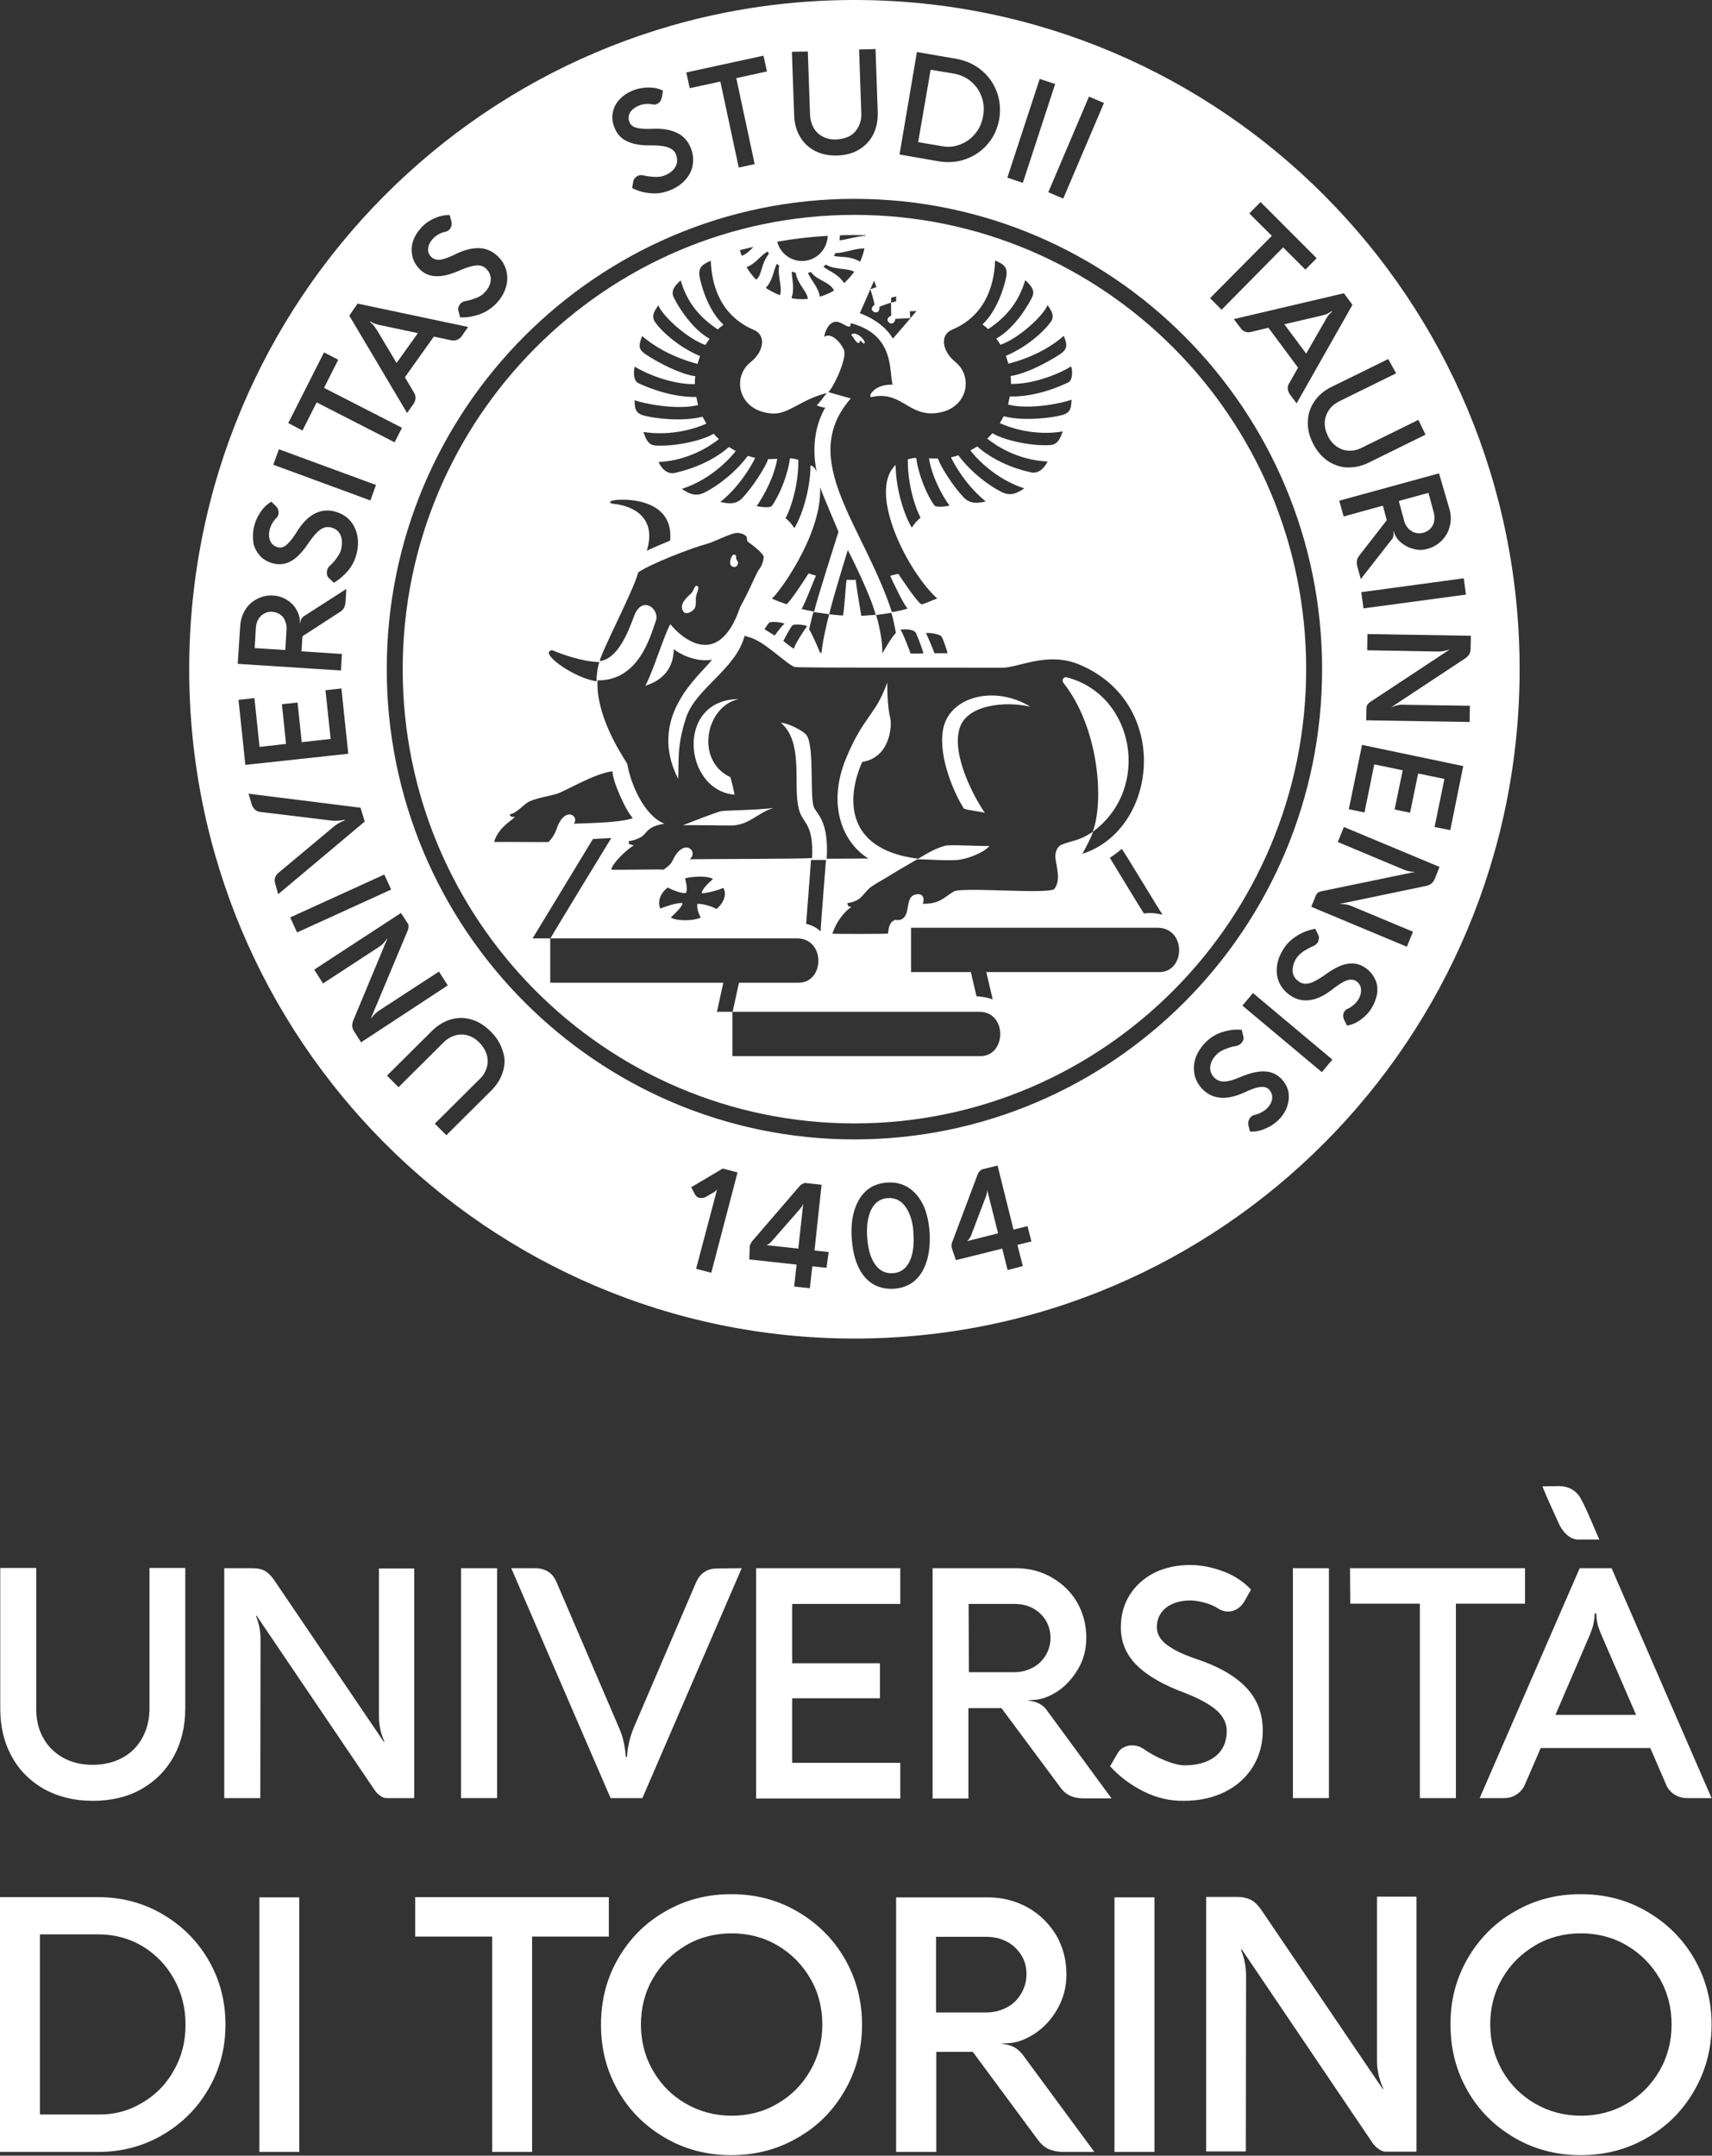 <?xml version="1.0" encoding="UTF-8" standalone="no"?>
<!-- Created with Inkscape (http://www.inkscape.org/) -->

<svg
   version="1.1"
   id="svg1"
   width="177.917"
   height="224"
   viewBox="0 0 177.917 224"
   sodipodi:docname="loghi.pdf"
   xmlns:inkscape="http://www.inkscape.org/namespaces/inkscape"
   xmlns:sodipodi="http://sodipodi.sourceforge.net/DTD/sodipodi-0.dtd"
   xmlns="http://www.w3.org/2000/svg"
   xmlns:svg="http://www.w3.org/2000/svg">
  <rect x="0" y="0" width="177.917" height="224" fill="#333333" stroke="none"/>
  <defs
     id="defs1">
    <clipPath
       clipPathUnits="userSpaceOnUse"
       id="clipPath73">
      <rect
         style="opacity:0.66;fill:#ffff00;stroke-width:0.75"
         id="rect74"
         width="209.1"
         height="226.156"
         x="-22.813"
         y="-35.967" />
    </clipPath>
    <clipPath
       clipPathUnits="userSpaceOnUse"
       id="clipPath74">
      <rect
         style="opacity:0.66;fill:#ffff00;stroke-width:0.75"
         id="rect75"
         width="209.1"
         height="226.156"
         x="-22.813"
         y="-35.967" />
    </clipPath>
    <clipPath
       clipPathUnits="userSpaceOnUse"
       id="clipPath75">
      <rect
         style="opacity:0.66;fill:#ffff00;stroke-width:0.75"
         id="rect76"
         width="209.1"
         height="226.156"
         x="-22.813"
         y="-35.967" />
    </clipPath>
    <clipPath
       clipPathUnits="userSpaceOnUse"
       id="clipPath76">
      <rect
         style="opacity:0.66;fill:#ffff00;stroke-width:0.75"
         id="rect77"
         width="209.1"
         height="226.156"
         x="-22.813"
         y="-35.967" />
    </clipPath>
    <clipPath
       clipPathUnits="userSpaceOnUse"
       id="clipPath77">
      <rect
         style="opacity:0.66;fill:#ffff00;stroke-width:0.75"
         id="rect78"
         width="209.1"
         height="226.156"
         x="-22.813"
         y="-35.967" />
    </clipPath>
    <clipPath
       clipPathUnits="userSpaceOnUse"
       id="clipPath78">
      <rect
         style="opacity:0.66;fill:#ffff00;stroke-width:0.75"
         id="rect79"
         width="209.1"
         height="226.156"
         x="-22.813"
         y="-35.967" />
    </clipPath>
    <clipPath
       clipPathUnits="userSpaceOnUse"
       id="clipPath79">
      <rect
         style="opacity:0.66;fill:#ffff00;stroke-width:0.75"
         id="rect80"
         width="209.1"
         height="226.156"
         x="-22.813"
         y="-35.967" />
    </clipPath>
    <clipPath
       clipPathUnits="userSpaceOnUse"
       id="clipPath80">
      <rect
         style="opacity:0.66;fill:#ffff00;stroke-width:0.75"
         id="rect81"
         width="209.1"
         height="226.156"
         x="-22.813"
         y="-35.967" />
    </clipPath>
    <clipPath
       clipPathUnits="userSpaceOnUse"
       id="clipPath81">
      <rect
         style="opacity:0.66;fill:#ffff00;stroke-width:0.75"
         id="rect82"
         width="209.1"
         height="226.156"
         x="-22.813"
         y="-35.967" />
    </clipPath>
    <clipPath
       clipPathUnits="userSpaceOnUse"
       id="clipPath82">
      <rect
         style="opacity:0.66;fill:#ffff00;stroke-width:0.75"
         id="rect83"
         width="209.1"
         height="226.156"
         x="-22.813"
         y="-35.967" />
    </clipPath>
    <clipPath
       clipPathUnits="userSpaceOnUse"
       id="clipPath83">
      <rect
         style="opacity:0.66;fill:#ffff00;stroke-width:0.75"
         id="rect84"
         width="209.1"
         height="226.156"
         x="-22.813"
         y="-35.967" />
    </clipPath>
    <clipPath
       clipPathUnits="userSpaceOnUse"
       id="clipPath84">
      <rect
         style="opacity:0.66;fill:#ffff00;stroke-width:0.75"
         id="rect85"
         width="209.1"
         height="226.156"
         x="-22.813"
         y="-35.967" />
    </clipPath>
    <clipPath
       clipPathUnits="userSpaceOnUse"
       id="clipPath85">
      <rect
         style="opacity:0.66;fill:#ffff00;stroke-width:0.75"
         id="rect86"
         width="209.1"
         height="226.156"
         x="-22.813"
         y="-35.967" />
    </clipPath>
    <clipPath
       clipPathUnits="userSpaceOnUse"
       id="clipPath86">
      <rect
         style="opacity:0.66;fill:#ffff00;stroke-width:0.75"
         id="rect87"
         width="209.1"
         height="226.156"
         x="-22.813"
         y="-35.967" />
    </clipPath>
    <clipPath
       clipPathUnits="userSpaceOnUse"
       id="clipPath87">
      <rect
         style="opacity:0.66;fill:#ffff00;stroke-width:0.75"
         id="rect88"
         width="209.1"
         height="226.156"
         x="-22.813"
         y="-35.967" />
    </clipPath>
    <clipPath
       clipPathUnits="userSpaceOnUse"
       id="clipPath88">
      <rect
         style="opacity:0.66;fill:#ffff00;stroke-width:0.75"
         id="rect89"
         width="209.1"
         height="226.156"
         x="-22.813"
         y="-35.967" />
    </clipPath>
    <clipPath
       clipPathUnits="userSpaceOnUse"
       id="clipPath89">
      <rect
         style="opacity:0.66;fill:#ffff00;stroke-width:0.75"
         id="rect90"
         width="209.1"
         height="226.156"
         x="-22.813"
         y="-35.967" />
    </clipPath>
    <clipPath
       clipPathUnits="userSpaceOnUse"
       id="clipPath90">
      <rect
         style="opacity:0.66;fill:#ffff00;stroke-width:0.75"
         id="rect91"
         width="209.1"
         height="226.156"
         x="-22.813"
         y="-35.967" />
    </clipPath>
    <clipPath
       clipPathUnits="userSpaceOnUse"
       id="clipPath91">
      <rect
         style="opacity:0.66;fill:#ffff00;stroke-width:0.75"
         id="rect92"
         width="209.1"
         height="226.156"
         x="-22.813"
         y="-35.967" />
    </clipPath>
    <clipPath
       clipPathUnits="userSpaceOnUse"
       id="clipPath92">
      <rect
         style="opacity:0.66;fill:#ffff00;stroke-width:0.75"
         id="rect93"
         width="209.1"
         height="226.156"
         x="-22.813"
         y="-35.967" />
    </clipPath>
    <clipPath
       clipPathUnits="userSpaceOnUse"
       id="clipPath93">
      <rect
         style="opacity:0.66;fill:#ffff00;stroke-width:0.75"
         id="rect94"
         width="209.1"
         height="226.156"
         x="-22.813"
         y="-35.967" />
    </clipPath>
    <clipPath
       clipPathUnits="userSpaceOnUse"
       id="clipPath94">
      <rect
         style="opacity:0.66;fill:#ffff00;stroke-width:0.75"
         id="rect95"
         width="209.1"
         height="226.156"
         x="-22.813"
         y="-35.967" />
    </clipPath>
    <clipPath
       clipPathUnits="userSpaceOnUse"
       id="clipPath95">
      <rect
         style="opacity:0.66;fill:#ffff00;stroke-width:0.75"
         id="rect96"
         width="209.1"
         height="226.156"
         x="-22.813"
         y="-35.967" />
    </clipPath>
    <clipPath
       clipPathUnits="userSpaceOnUse"
       id="clipPath96">
      <rect
         style="opacity:0.66;fill:#ffff00;stroke-width:0.75"
         id="rect97"
         width="209.1"
         height="226.156"
         x="-22.813"
         y="-35.967" />
    </clipPath>
    <clipPath
       clipPathUnits="userSpaceOnUse"
       id="clipPath97">
      <rect
         style="opacity:0.66;fill:#ffff00;stroke-width:0.75"
         id="rect98"
         width="209.1"
         height="226.156"
         x="-22.813"
         y="-35.967" />
    </clipPath>
    <clipPath
       clipPathUnits="userSpaceOnUse"
       id="clipPath98">
      <rect
         style="opacity:0.66;fill:#ffff00;stroke-width:0.75"
         id="rect99"
         width="209.1"
         height="226.156"
         x="-22.813"
         y="-35.967" />
    </clipPath>
    <clipPath
       clipPathUnits="userSpaceOnUse"
       id="clipPath99">
      <rect
         style="opacity:0.66;fill:#ffff00;stroke-width:0.75"
         id="rect100"
         width="209.1"
         height="226.156"
         x="-22.813"
         y="-35.967" />
    </clipPath>
    <clipPath
       clipPathUnits="userSpaceOnUse"
       id="clipPath100">
      <rect
         style="opacity:0.66;fill:#ffff00;stroke-width:0.75"
         id="rect101"
         width="209.1"
         height="226.156"
         x="-22.813"
         y="-35.967" />
    </clipPath>
    <clipPath
       clipPathUnits="userSpaceOnUse"
       id="clipPath101">
      <rect
         style="opacity:0.66;fill:#ffff00;stroke-width:0.75"
         id="rect102"
         width="209.1"
         height="226.156"
         x="-22.813"
         y="-35.967" />
    </clipPath>
    <clipPath
       clipPathUnits="userSpaceOnUse"
       id="clipPath102">
      <rect
         style="opacity:0.66;fill:#ffff00;stroke-width:0.75"
         id="rect103"
         width="209.1"
         height="226.156"
         x="-22.813"
         y="-35.967" />
    </clipPath>
    <clipPath
       clipPathUnits="userSpaceOnUse"
       id="clipPath103">
      <rect
         style="opacity:0.66;fill:#ffff00;stroke-width:0.75"
         id="rect104"
         width="209.1"
         height="226.156"
         x="-22.813"
         y="-35.967" />
    </clipPath>
    <clipPath
       clipPathUnits="userSpaceOnUse"
       id="clipPath104">
      <rect
         style="opacity:0.66;fill:#ffff00;stroke-width:0.75"
         id="rect105"
         width="209.1"
         height="226.156"
         x="-22.813"
         y="-35.967" />
    </clipPath>
    <clipPath
       clipPathUnits="userSpaceOnUse"
       id="clipPath105">
      <rect
         style="opacity:0.66;fill:#ffff00;stroke-width:0.75"
         id="rect106"
         width="209.1"
         height="226.156"
         x="-22.813"
         y="-35.967" />
    </clipPath>
    <clipPath
       clipPathUnits="userSpaceOnUse"
       id="clipPath106">
      <rect
         style="opacity:0.66;fill:#ffff00;stroke-width:0.75"
         id="rect107"
         width="209.1"
         height="226.156"
         x="-22.813"
         y="-35.967" />
    </clipPath>
    <clipPath
       clipPathUnits="userSpaceOnUse"
       id="clipPath107">
      <rect
         style="opacity:0.66;fill:#ffff00;stroke-width:0.75"
         id="rect108"
         width="209.1"
         height="226.156"
         x="-22.813"
         y="-35.967" />
    </clipPath>
    <clipPath
       clipPathUnits="userSpaceOnUse"
       id="clipPath108">
      <rect
         style="opacity:0.66;fill:#ffff00;stroke-width:0.75"
         id="rect109"
         width="209.1"
         height="226.156"
         x="-22.813"
         y="-35.967" />
    </clipPath>
    <clipPath
       clipPathUnits="userSpaceOnUse"
       id="clipPath109">
      <rect
         style="opacity:0.66;fill:#ffff00;stroke-width:0.75"
         id="rect110"
         width="209.1"
         height="226.156"
         x="-22.813"
         y="-35.967" />
    </clipPath>
  </defs>
  <sodipodi:namedview
     id="namedview1"
     pagecolor="#ffffff"
     bordercolor="#000000"
     borderopacity="0.25"
     inkscape:showpageshadow="2"
     inkscape:pageopacity="0.0"
     inkscape:pagecheckerboard="0"
     inkscape:deskcolor="#d1d1d1" />
  <g
     id="g1"
     inkscape:groupmode="layer"
     inkscape:label="1">
    <path
       id="path37"
       d="m 0,147.887 h 7.664 c 1.813,0 3.496,0.445 5.004,1.328 1.512,0.883 2.715,2.074 3.594,3.59 0.879,1.519 1.316,3.191 1.316,5.015 0,1.825 -0.437,3.496 -1.316,5.012 -0.879,1.52 -2.082,2.711 -3.594,3.594 -1.508,0.883 -3.191,1.324 -5.004,1.324 H 0 Z m 11.102,16.023 c 1.05,-0.617 1.875,-1.461 2.464,-2.539 0.614,-1.074 0.899,-2.246 0.899,-3.551 0,-1.289 -0.305,-2.48 -0.899,-3.554 -0.609,-1.075 -1.414,-1.922 -2.464,-2.555 -1.032,-0.613 -2.18,-0.922 -3.438,-0.922 H 3.113 v 14.043 h 4.551 c 1.242,0.02 2.387,-0.289 3.438,-0.922 z"
       style="fill:#ffffff;fill-opacity:1;fill-rule:nonzero;stroke:none"
       transform="scale(1.333)"
       clip-path="url(#clipPath109)" />
    <path
       id="path38"
       d="m 20.219,147.906 h 3.113 v 19.844 h -3.113 z"
       style="fill:#ffffff;fill-opacity:1;fill-rule:nonzero;stroke:none"
       transform="scale(1.333)"
       clip-path="url(#clipPath108)" />
    <path
       id="path39"
       d="m 32.371,147.887 h 15.094 v 3.074 h -5.981 v 16.789 h -3.113 v -16.789 h -6 z"
       style="fill:#ffffff;fill-opacity:1;fill-rule:nonzero;stroke:none"
       transform="scale(1.333)"
       clip-path="url(#clipPath107)" />
    <path
       id="path40"
       d="m 48.191,152.672 c 0.899,-1.555 2.121,-2.785 3.668,-3.668 1.551,-0.902 3.27,-1.348 5.141,-1.348 1.895,0 3.613,0.446 5.16,1.348 1.547,0.902 2.789,2.113 3.688,3.668 0.898,1.555 1.359,3.266 1.359,5.168 0,1.883 -0.461,3.59 -1.359,5.148 -0.899,1.555 -2.121,2.785 -3.688,3.668 C 60.613,167.559 58.895,168 57,168 c -1.871,0 -3.59,-0.441 -5.141,-1.344 -1.547,-0.902 -2.789,-2.113 -3.668,-3.668 -0.898,-1.558 -1.336,-3.265 -1.336,-5.148 0,-1.902 0.438,-3.613 1.336,-5.168 z m 2.715,8.738 c 0.629,1.098 1.469,1.942 2.559,2.574 1.07,0.618 2.273,0.942 3.574,0.942 1.301,0 2.504,-0.305 3.574,-0.942 1.071,-0.613 1.93,-1.476 2.559,-2.574 0.633,-1.094 0.937,-2.285 0.937,-3.59 0,-1.308 -0.304,-2.515 -0.937,-3.593 -0.629,-1.075 -1.469,-1.938 -2.559,-2.575 -1.07,-0.632 -2.273,-0.941 -3.574,-0.941 -1.301,0 -2.504,0.309 -3.574,0.941 -1.07,0.637 -1.93,1.481 -2.559,2.575 -0.633,1.078 -0.937,2.285 -0.937,3.593 0,1.305 0.304,2.496 0.937,3.59 z"
       style="fill:#ffffff;fill-opacity:1;fill-rule:nonzero;stroke:none"
       transform="scale(1.333)"
       clip-path="url(#clipPath106)" />
    <path
       id="path41"
       d="m 69.863,167.75 v -19.844 h 7.164 c 1.129,0 2.161,0.27 3.094,0.789 0.938,0.52 1.664,1.25 2.219,2.153 0.535,0.922 0.801,1.937 0.801,3.074 0,0.996 -0.246,1.898 -0.727,2.726 -0.476,0.825 -1.086,1.461 -1.812,1.922 -0.727,0.461 -1.434,0.707 -2.122,0.707 l -0.402,0.02 v 0.019 c 0.402,0.039 0.746,0.137 0.992,0.27 0.25,0.137 0.481,0.348 0.672,0.598 l 5.578,7.566 h -2.425 c -0.422,0 -0.786,-0.078 -1.11,-0.211 -0.324,-0.133 -0.629,-0.402 -0.898,-0.769 l -5.043,-6.817 h -2.848 v 7.797 z m 3.114,-10.871 h 3.918 c 0.57,0 1.105,-0.137 1.585,-0.387 0.477,-0.246 0.86,-0.613 1.125,-1.074 0.27,-0.461 0.422,-0.961 0.422,-1.516 0,-0.578 -0.132,-1.078 -0.422,-1.519 -0.285,-0.442 -0.648,-0.789 -1.125,-1.035 -0.48,-0.25 -1.015,-0.368 -1.605,-0.368 h -3.898 z"
       style="fill:#ffffff;fill-opacity:1;fill-rule:nonzero;stroke:none"
       transform="scale(1.333)"
       clip-path="url(#clipPath105)" />
    <path
       id="path42"
       d="m 86.887,147.906 h 3.117 v 19.844 h -3.117 z"
       style="fill:#ffffff;fill-opacity:1;fill-rule:nonzero;stroke:none"
       transform="scale(1.333)"
       clip-path="url(#clipPath104)" />
    <path
       id="path43"
       d="m 110.43,147.887 v 19.843 h -2.371 c -0.192,0 -0.364,-0.058 -0.555,-0.191 -0.192,-0.117 -0.363,-0.309 -0.516,-0.519 L 96.824,151.98 h -0.078 c 0.27,0.653 0.402,1.344 0.402,2.075 l -0.019,13.656 h -3.094 v -19.84 h 2.426 c 0.402,0 0.746,0.074 1.031,0.211 0.285,0.133 0.555,0.402 0.805,0.746 l 9.496,14.004 h 0.055 c -0.325,-0.73 -0.496,-1.461 -0.496,-2.187 v -12.793 h 3.078 z"
       style="fill:#ffffff;fill-opacity:1;fill-rule:nonzero;stroke:none"
       transform="scale(1.333)"
       clip-path="url(#clipPath103)" />
    <path
       id="path44"
       d="m 114.422,152.672 c 0.898,-1.555 2.121,-2.785 3.668,-3.668 1.551,-0.902 3.269,-1.348 5.14,-1.348 1.895,0 3.614,0.446 5.161,1.348 1.547,0.902 2.789,2.113 3.687,3.668 0.899,1.555 1.36,3.266 1.36,5.168 0,1.883 -0.461,3.59 -1.36,5.148 -0.898,1.555 -2.121,2.785 -3.687,3.668 -1.547,0.903 -3.266,1.344 -5.161,1.344 -1.871,0 -3.589,-0.441 -5.14,-1.344 -1.547,-0.902 -2.789,-2.113 -3.668,-3.668 -0.899,-1.558 -1.336,-3.265 -1.336,-5.148 -0.02,-1.902 0.437,-3.613 1.336,-5.168 z m 2.695,8.738 c 0.629,1.098 1.473,1.942 2.563,2.574 1.066,0.618 2.273,0.942 3.57,0.942 1.301,0 2.504,-0.305 3.574,-0.942 1.071,-0.613 1.93,-1.476 2.563,-2.574 0.629,-1.094 0.933,-2.285 0.933,-3.59 0,-1.308 -0.304,-2.515 -0.933,-3.593 -0.633,-1.075 -1.473,-1.938 -2.563,-2.575 -1.07,-0.632 -2.273,-0.941 -3.574,-0.941 -1.297,0 -2.504,0.309 -3.57,0.941 -1.071,0.637 -1.934,1.481 -2.563,2.575 -0.629,1.078 -0.937,2.285 -0.937,3.593 0,1.305 0.324,2.496 0.937,3.59 z"
       style="fill:#ffffff;fill-opacity:1;fill-rule:nonzero;stroke:none"
       transform="scale(1.333)"
       clip-path="url(#clipPath102)" />
    <path
       id="path45"
       d="m 3.363,135.461 c 0.364,0.672 0.879,1.172 1.547,1.555 0.668,0.367 1.434,0.558 2.313,0.558 0.879,0 1.664,-0.191 2.332,-0.558 0.668,-0.364 1.183,-0.883 1.547,-1.555 0.363,-0.672 0.554,-1.422 0.554,-2.305 v -10.929 h 2.789 v 10.929 c 0,1.422 -0.304,2.668 -0.898,3.766 -0.609,1.094 -1.449,1.937 -2.539,2.555 -1.09,0.613 -2.352,0.902 -3.785,0.902 -1.414,0 -2.676,-0.309 -3.766,-0.902 -1.086,-0.618 -1.949,-1.461 -2.539,-2.555 -0.613,-1.098 -0.898,-2.344 -0.898,-3.766 v -10.929 h 2.808 v 10.929 c -0.019,0.883 0.172,1.653 0.535,2.305 z"
       style="fill:#ffffff;fill-opacity:1;fill-rule:nonzero;stroke:none"
       transform="scale(1.333)"
       clip-path="url(#clipPath101)" />
    <path
       id="path46"
       d="m 32.293,122.246 v 17.922 h -2.141 c -0.172,0 -0.343,-0.059 -0.496,-0.176 -0.172,-0.113 -0.324,-0.265 -0.457,-0.461 l -9.191,-13.578 h -0.059 c 0.25,0.594 0.363,1.211 0.363,1.883 l -0.019,12.332 h -2.809 v -17.922 h 2.2 c 0.363,0 0.668,0.055 0.933,0.192 0.25,0.132 0.496,0.363 0.727,0.691 l 8.582,12.656 h 0.054 c -0.304,-0.652 -0.437,-1.324 -0.437,-1.976 v -11.543 h 2.75 z"
       style="fill:#ffffff;fill-opacity:1;fill-rule:nonzero;stroke:none"
       transform="scale(1.333)"
       clip-path="url(#clipPath100)" />
    <path
       id="path47"
       d="m 35.945,122.246 h 2.809 v 17.922 h -2.809 z"
       style="fill:#ffffff;fill-opacity:1;fill-rule:nonzero;stroke:none"
       transform="scale(1.333)"
       clip-path="url(#clipPath99)" />
    <path
       id="path48"
       d="m 57.824,122.246 -7.742,17.922 h -2.48 l -7.743,-17.922 h 1.875 c 0.383,0 0.707,0.094 0.993,0.266 0.285,0.176 0.496,0.445 0.648,0.789 l 4.895,11.41 c 0.285,0.633 0.457,1.383 0.515,2.246 h 0.094 c 0.059,-0.844 0.25,-1.594 0.516,-2.246 l 4.894,-11.41 c 0.152,-0.324 0.363,-0.594 0.649,-0.77 0.285,-0.191 0.613,-0.265 0.992,-0.265 z"
       style="fill:#ffffff;fill-opacity:1;fill-rule:nonzero;stroke:none"
       transform="scale(1.333)"
       clip-path="url(#clipPath98)" />
    <path
       id="path49"
       d="m 58.949,140.168 v -17.922 h 11.239 v 2.785 h -8.43 v 4.629 h 6.844 v 2.727 h -6.844 v 5.031 h 8.43 v 2.785 H 58.949 Z"
       style="fill:#ffffff;fill-opacity:1;fill-rule:nonzero;stroke:none"
       transform="scale(1.333)"
       clip-path="url(#clipPath97)" />
    <path
       id="path50"
       d="m 72.707,140.168 v -17.922 h 6.481 c 1.011,0 1.949,0.231 2.789,0.711 0.839,0.481 1.507,1.113 1.988,1.938 0.476,0.828 0.726,1.75 0.726,2.765 0,0.902 -0.211,1.731 -0.652,2.461 -0.437,0.731 -0.973,1.324 -1.625,1.746 -0.648,0.422 -1.297,0.637 -1.91,0.653 l -0.363,0.019 v 0.02 c 0.363,0.039 0.671,0.136 0.898,0.25 0.231,0.136 0.441,0.308 0.594,0.539 l 5.023,6.84 h -2.195 c -0.383,0 -0.707,-0.059 -1.012,-0.196 -0.308,-0.133 -0.574,-0.363 -0.804,-0.691 l -4.567,-6.145 H 75.5 v 7.047 h -2.793 z m 2.828,-9.816 h 3.535 c 0.516,0 0.996,-0.118 1.434,-0.348 0.441,-0.231 0.766,-0.555 1.016,-0.961 0.246,-0.402 0.378,-0.863 0.378,-1.363 0,-0.516 -0.132,-0.981 -0.378,-1.383 -0.25,-0.402 -0.594,-0.711 -1.016,-0.942 -0.438,-0.23 -0.918,-0.324 -1.453,-0.324 h -3.535 z"
       style="fill:#ffffff;fill-opacity:1;fill-rule:nonzero;stroke:none"
       transform="scale(1.333)"
       clip-path="url(#clipPath96)" />
    <path
       id="path51"
       d="m 89.16,139.648 c -1.012,-0.5 -1.871,-1.152 -2.617,-1.96 l 0.613,-1.055 c 0.114,-0.192 0.266,-0.328 0.457,-0.422 0.192,-0.098 0.403,-0.156 0.649,-0.156 0.328,0 0.613,0.097 0.879,0.269 0.5,0.348 1.05,0.653 1.664,0.903 0.609,0.25 1.144,0.386 1.566,0.386 0.977,0 1.777,-0.23 2.371,-0.691 0.59,-0.461 0.899,-1.137 0.899,-1.981 0,-0.593 -0.25,-1.113 -0.766,-1.593 -0.516,-0.461 -1.34,-0.922 -2.465,-1.364 -1.719,-0.632 -2.98,-1.363 -3.805,-2.191 -0.82,-0.824 -1.222,-1.805 -1.222,-2.938 0,-0.941 0.23,-1.785 0.687,-2.515 0.461,-0.731 1.09,-1.309 1.914,-1.731 0.821,-0.402 1.758,-0.613 2.809,-0.613 0.84,0 1.699,0.172 2.578,0.5 0.879,0.324 1.586,0.805 2.16,1.418 l -0.496,0.887 c -0.152,0.269 -0.344,0.48 -0.574,0.613 -0.231,0.152 -0.477,0.211 -0.727,0.211 -0.211,0 -0.422,-0.059 -0.629,-0.152 -0.363,-0.25 -0.765,-0.422 -1.187,-0.539 -0.418,-0.114 -0.801,-0.172 -1.125,-0.172 -0.766,0 -1.395,0.191 -1.875,0.554 -0.477,0.387 -0.727,0.887 -0.727,1.52 0,0.5 0.231,0.941 0.707,1.324 0.481,0.387 1.223,0.77 2.278,1.133 1.773,0.578 3.094,1.328 3.972,2.25 0.879,0.922 1.301,2.055 1.301,3.359 0,1.059 -0.269,2 -0.785,2.844 -0.516,0.824 -1.242,1.481 -2.18,1.942 -0.933,0.46 -1.984,0.691 -3.187,0.691 -1.09,0.019 -2.141,-0.231 -3.137,-0.731 z"
       style="fill:#ffffff;fill-opacity:1;fill-rule:nonzero;stroke:none"
       transform="scale(1.333)"
       clip-path="url(#clipPath95)" />
    <path
       id="path52"
       d="m 100.797,122.246 h 2.809 v 17.922 h -2.809 z"
       style="fill:#ffffff;fill-opacity:1;fill-rule:nonzero;stroke:none"
       transform="scale(1.333)"
       clip-path="url(#clipPath94)" />
    <path
       id="path53"
       d="m 105.25,122.246 h 13.645 v 2.766 h -5.391 v 15.156 h -2.809 v -15.156 h -5.425 z"
       style="fill:#ffffff;fill-opacity:1;fill-rule:nonzero;stroke:none"
       transform="scale(1.333)"
       clip-path="url(#clipPath93)" />
    <path
       id="path54"
       d="m 133.438,140.168 h -1.915 c -0.363,0 -0.687,-0.098 -0.992,-0.289 -0.285,-0.191 -0.515,-0.441 -0.648,-0.789 l -1.223,-2.824 h -8.543 l -1.222,2.824 c -0.133,0.328 -0.364,0.598 -0.649,0.789 -0.289,0.191 -0.613,0.289 -0.976,0.289 h -1.911 l 7.797,-17.922 h 2.485 z m -5.887,-6.492 -2.617,-6.035 c -0.192,-0.442 -0.325,-0.786 -0.383,-1.036 -0.059,-0.25 -0.098,-0.519 -0.098,-0.828 h -0.133 c 0,0.289 -0.039,0.559 -0.093,0.828 -0.059,0.25 -0.172,0.594 -0.364,1.036 l -2.597,6.035 z"
       style="fill:#ffffff;fill-opacity:1;fill-rule:nonzero;stroke:none"
       transform="scale(1.333)"
       clip-path="url(#clipPath92)" />
    <path
       id="path55"
       d="m 120.25,115.867 c 0.289,0.75 0.918,2.094 1.281,2.903 0.231,0.515 0.766,1.246 1.528,1.246 1.015,0 1.339,0 1.625,0 -0.211,-0.461 -0.938,-2.266 -1.395,-3.11 -0.437,-0.847 -1.144,-1.039 -1.68,-1.058 -0.535,0 -1.359,0.019 -1.359,0.019 z"
       style="fill:#ffffff;fill-opacity:1;fill-rule:nonzero;stroke:none"
       transform="scale(1.333)"
       clip-path="url(#clipPath91)" />
    <path
       id="path56"
       d="m 70.914,94.66 c -0.172,-0.422 -0.402,-0.75 -0.691,-0.98 -0.285,-0.211 -0.61,-0.305 -0.993,-0.285 -0.382,0.019 -0.687,0.152 -0.957,0.402 -0.246,0.25 -0.437,0.594 -0.55,1.055 -0.118,0.441 -0.157,0.98 -0.118,1.578 0.04,0.593 0.137,1.113 0.309,1.554 0.172,0.422 0.398,0.75 0.688,0.981 0.285,0.211 0.609,0.305 0.992,0.285 0.383,-0.016 0.687,-0.152 0.957,-0.402 0.246,-0.25 0.437,-0.594 0.551,-1.055 0.117,-0.441 0.156,-0.981 0.117,-1.578 -0.02,-0.613 -0.133,-1.133 -0.305,-1.555 z"
       style="fill:#ffffff;fill-opacity:1;fill-rule:nonzero;stroke:none"
       transform="scale(1.333)"
       clip-path="url(#clipPath90)" />
    <path
       id="path57"
       d="m 21.84,47.906 c -0.172,-0.133 -0.379,-0.191 -0.61,-0.211 -0.23,-0.019 -0.441,0.02 -0.632,0.133 -0.192,0.098 -0.344,0.25 -0.457,0.445 -0.114,0.192 -0.172,0.403 -0.192,0.653 l -0.094,1.594 2.387,0.152 0.098,-1.613 c 0.015,-0.231 -0.02,-0.461 -0.117,-0.653 -0.055,-0.211 -0.192,-0.363 -0.383,-0.5 z"
       style="fill:#ffffff;fill-opacity:1;fill-rule:nonzero;stroke:none"
       transform="scale(1.333)"
       clip-path="url(#clipPath89)" />
    <path
       id="path58"
       d="m 76.949,92.953 c -0.019,0.094 -0.035,0.152 -0.054,0.231 l -1.204,3.168 c -0.039,0.078 -0.078,0.152 -0.136,0.23 -0.055,0.078 -0.114,0.133 -0.172,0.172 l 2.429,-0.613 -0.863,-3.438 c 0.02,0.074 0.02,0.152 0,0.25 z"
       style="fill:#ffffff;fill-opacity:1;fill-rule:nonzero;stroke:none"
       transform="scale(1.333)"
       clip-path="url(#clipPath88)" />
    <path
       id="path59"
       d="m 74.867,11.258 c 0.461,-0.176 0.86,-0.461 1.168,-0.848 0.324,-0.383 0.516,-0.844 0.61,-1.363 0.097,-0.52 0.058,-1.02 -0.114,-1.496 C 76.359,7.07 76.09,6.684 75.707,6.359 75.328,6.031 74.887,5.84 74.391,5.742 l -1.836,-0.304 -0.973,5.644 1.832,0.309 c 0.5,0.097 0.977,0.058 1.453,-0.133 z"
       style="fill:#ffffff;fill-opacity:1;fill-rule:nonzero;stroke:none"
       transform="scale(1.333)"
       clip-path="url(#clipPath87)" />
    <path
       id="path60"
       d="m 103.32,24.973 c 0.098,-0.192 0.192,-0.328 0.27,-0.426 0.074,-0.094 0.172,-0.172 0.265,-0.246 l -0.039,-0.039 c -0.113,0.074 -0.211,0.133 -0.324,0.191 -0.113,0.059 -0.265,0.094 -0.476,0.152 l -2.887,0.672 1.703,2.289 z"
       style="fill:#ffffff;fill-opacity:1;fill-rule:nonzero;stroke:none"
       transform="scale(1.333)"
       clip-path="url(#clipPath86)" />
    <path
       id="path61"
       d="m 29.676,25.355 c -0.211,-0.039 -0.364,-0.097 -0.477,-0.132 -0.117,-0.039 -0.211,-0.098 -0.324,-0.176 l -0.039,0.039 c 0.094,0.078 0.191,0.172 0.266,0.25 0.078,0.098 0.171,0.23 0.289,0.402 l 1.527,2.555 1.664,-2.324 z"
       style="fill:#ffffff;fill-opacity:1;fill-rule:nonzero;stroke:none"
       transform="scale(1.333)"
       clip-path="url(#clipPath85)" />
    <path
       id="path62"
       d="m 109.797,41.203 c 0.156,0.152 0.328,0.27 0.535,0.328 0.211,0.055 0.422,0.055 0.633,0 0.23,-0.058 0.402,-0.176 0.555,-0.328 0.152,-0.152 0.246,-0.348 0.285,-0.558 0.039,-0.211 0.039,-0.442 -0.02,-0.672 l -0.418,-1.555 -2.312,0.633 0.418,1.554 c 0.058,0.231 0.172,0.426 0.324,0.598 z"
       style="fill:#ffffff;fill-opacity:1;fill-rule:nonzero;stroke:none"
       transform="scale(1.333)"
       clip-path="url(#clipPath84)" />
    <path
       id="path63"
       d="m 66.613,16.75 c -19.414,0 -35.218,15.887 -35.218,35.422 0,19.535 15.804,35.402 35.218,35.402 19.414,0 35.219,-15.886 35.219,-35.422 0,-19.535 -15.805,-35.402 -35.219,-35.402 z m 6.25,15.465 c 2.578,-0.215 3.075,-2.824 1.621,-3.996 -1.05,-0.848 -1.222,-2.114 -0.265,-2.516 2.445,-1.019 3.285,-3.23 3.363,-5.398 0.535,0.25 0.992,0.422 0.879,1.191 -0.098,0.633 -0.668,2.688 -1.856,3.781 0.137,0.176 0.25,0.157 0.422,0.387 1.891,-1.23 2.543,-2.672 2.907,-3.824 0.343,0.328 0.8,0.75 0.55,1.289 -0.246,0.535 -1.316,2.418 -2.808,3.266 0.136,0.191 0.211,0.285 0.324,0.48 1.434,-0.5 3.348,-2.27 3.672,-3.094 0.172,0.305 0.648,0.785 0.226,1.344 -0.648,0.863 -1.964,1.98 -3.476,2.613 0.039,0.133 0.152,0.461 0.191,0.614 2.141,-0.555 3.535,-1.477 4.321,-2.172 0.246,0.597 0.304,0.941 -0.098,1.289 -0.402,0.328 -2.578,1.633 -4.051,1.843 0.039,0.211 0.02,0.442 0.039,0.614 1.852,0.039 3.934,-0.883 4.68,-1.364 0.098,0.211 0.172,1.059 -0.227,1.25 -0.402,0.192 -2.41,1.153 -4.55,1.094 -0.02,0.059 -0.114,0.539 -0.133,0.633 1.683,0.426 4.242,-0.113 4.949,-0.383 -0.039,0.539 -0.02,1 -0.707,1.192 -0.746,0.211 -3.02,0.519 -4.586,0.097 -0.059,0.133 -0.211,0.383 -0.305,0.535 0.782,0.368 2.731,1.02 4.91,0.653 -0.152,0.387 -0.324,1 -0.937,1.058 -1.414,0.114 -3.59,-0.347 -4.547,-0.921 -0.133,0.132 -0.285,0.324 -0.402,0.421 0.613,0.5 2.312,1.672 4.703,1.786 -0.172,0.347 -0.594,0.98 -1.281,0.847 -1.453,-0.308 -3.02,-0.98 -4.203,-2.019 -0.29,0.156 -0.383,0.23 -0.536,0.308 0.227,0.309 1.758,2.172 4.203,2.957 -0.628,0.442 -1.128,0.598 -1.757,0.289 -0.977,-0.48 -2.391,-1.535 -3.383,-2.863 -0.324,0.098 -0.422,0.117 -0.574,0.156 0.269,0.594 1.261,2.286 2.714,3.438 -0.957,0.23 -1.375,0.039 -1.718,-0.309 -0.879,-0.922 -1.856,-2.496 -2.008,-3.035 -0.305,0 -0.457,0 -0.707,-0.019 0.23,1.402 0.992,2.863 1.605,3.691 -0.574,0.113 -1.089,0.113 -1.183,-0.02 -0.574,-0.789 -1.242,-2.363 -1.414,-3.707 -0.344,0.02 -0.575,0.094 -0.653,0.114 -0.035,1.785 0.516,3.668 0.996,4.554 -0.324,0.246 -0.48,0.477 -0.687,0.766 -0.516,-0.805 -1.242,-2.859 -1.262,-4.879 -2.238,2.133 0.992,8.395 3.246,10.41 -0.554,0.196 -0.859,0.367 -1.222,0.461 -0.383,-0.191 -1.7,-2.226 -1.813,-2.379 -0.328,0.074 -0.402,0.074 -0.633,0.153 0.133,0.308 1.071,2.304 1.356,2.535 -0.188,0.097 -0.914,0.25 -1.223,0.289 -2.234,-6.781 -7.277,-11.774 -3.324,-16.52 0.039,-0.039 0.078,-0.078 0.117,-0.133 -0.019,0 -0.039,-0.019 -0.058,-0.019 -0.442,-0.117 -1.434,-0.406 -1.704,-0.481 0.27,-0.117 1.399,-2.363 1.262,-3.191 -0.035,-0.25 -0.859,-1.574 -1.566,-1.113 -0.039,0.019 0.191,-1.113 0.859,-1.172 0.402,-0.039 0.766,0.328 1.016,0.367 0.226,0.02 0.152,-0.098 0.172,-0.23 0.054,-0.039 0.093,0 0.132,0 3.364,0.941 2.848,3.781 3.153,4.761 -1.071,-0.019 -1.528,0.422 -1.739,0.77 0.02,0.113 0.02,0.211 0.02,0.211 2.348,-0.559 2.848,1.402 4.988,1.25 z m 1.012,18.707 c -0.23,0 -0.859,0 -1.031,0 0,-0.094 -0.594,-1.477 -0.653,-1.574 0.289,-0.039 1.11,0.078 1.223,0.289 0.137,0.23 0.422,1.074 0.461,1.285 z m -1.891,0.019 c -0.136,0 -0.785,0.02 -0.996,0 -0.039,-0.132 -0.476,-1.324 -0.781,-1.863 0.152,-0.019 1.07,-0.098 1.223,0.309 0.132,0.324 0.515,1.246 0.554,1.554 z m -3.691,-2.996 c 0.461,-0.058 1.035,-0.152 1.187,-0.172 0.133,0.27 0.344,1.422 0.364,1.575 -0.364,0.308 -1.016,1.574 -1.071,1.574 0.094,-0.805 -0.343,-2.688 -0.48,-2.977 z M 66,45.199 c -0.055,0.25 -0.191,2.613 -0.285,2.785 -0.211,-0.019 -0.785,-0.058 -1.07,-0.097 0.304,-1.325 1.453,-5.012 1.453,-5.012 0,0 1.699,3.285 2.175,5.051 -0.226,0.019 -1.011,0.078 -1.125,0.078 -0.019,-0.137 -0.46,-2.652 -0.421,-2.805 -0.266,0.02 -0.575,0 -0.727,0 z m -4.223,3.551 c 0.153,-0.133 1.016,-0.035 1.149,0.059 -0.289,0.386 -0.996,1.48 -1.031,1.769 -0.309,-0.195 -0.688,-0.5 -0.825,-0.617 0.078,-0.152 0.555,-1.055 0.707,-1.211 z m -1.375,0.789 c -0.152,-0.094 -0.726,-0.422 -0.8,-0.5 0.093,-0.113 0.207,-0.324 0.363,-0.5 0.094,-0.094 0.82,-0.074 1.203,0.078 -0.23,0.172 -0.613,0.711 -0.766,0.922 z m 2.082,-2.074 c 0.137,-0.078 0.996,-2.305 1.129,-2.594 -0.269,-0.059 -0.422,-0.133 -0.574,-0.172 -0.113,0.172 -1.336,2.113 -1.719,2.403 -0.324,-0.118 -0.746,-0.25 -1.148,-0.446 0.269,-0.074 3.937,-4.859 3.766,-8.679 0.171,0.519 1.433,3.476 1.433,3.476 0,0 -1.816,5.684 -1.891,6.223 -0.382,-0.059 -0.765,-0.153 -0.996,-0.211 z m 0.938,0.25 c 0.019,0 0.039,0 0.058,0.019 0,0 0,0 0,-0.019 0.114,0.019 0.762,0.097 1.165,0.172 -0.133,0.5 -0.497,1.941 -0.61,3.074 0,-0.02 -0.019,-0.078 -0.058,-0.152 0,0.035 -0.02,0.093 -0.02,0.152 -0.039,-0.172 -0.746,-1.766 -0.879,-1.902 0.039,-0.153 0.285,-1.247 0.344,-1.344 z m 1.605,-25.067 c -0.343,0.211 -0.726,0.364 -1.109,0.481 C 63.785,22.32 63.152,21.781 63,21.266 c 0.078,-0.02 0.152,-0.039 0.23,-0.059 0.442,0.652 1.434,0.731 1.797,1.441 z m -0.839,-1.863 c 0.035,-0.039 0.152,-0.117 0.207,-0.156 0.707,0.426 1.683,0.25 2.199,0.559 -0.231,0.328 -0.496,0.613 -0.785,0.882 -0.516,-0.769 -1.164,-0.902 -1.621,-1.285 z m 4.144,1.594 -0.477,0.172 c 0,0 0.247,0.73 0.325,1.211 -0.668,0.441 0.441,1 0.382,0.152 0.114,-0.059 0.899,-0.324 0.899,-0.324 l 0.019,-0.387 0.383,-0.094 v 0.383 l -0.402,0.098 c 0,0 0.019,0.711 0.019,1.015 -0.746,0.309 0.192,1.059 0.325,0.25 0.113,0 1.164,-0.058 1.164,-0.058 L 70.93,24.262 c 0,0 0.5,-0.02 0.519,-0.02 0.016,0 -1.472,1.746 -1.836,2.153 -0.82,-1.403 -2.504,-1.942 -2.578,-1.981 0.094,-0.191 1.106,-2.535 1.106,-2.535 z m -2.848,-4.035 c 0.344,-0.02 0.668,-0.02 1.016,-0.02 0.344,0 0.668,0 0.992,0.02 0,0.019 0,0.019 0,0.039 -0.765,0.039 -1.683,0.347 -2.043,0.347 0.016,-0.136 0.035,-0.269 0.035,-0.386 z m -0.343,1.383 c 0.707,0 1.453,-0.364 2.254,-0.364 -0.075,0.364 -0.188,0.711 -0.344,1.035 -0.86,-0.5 -1.602,-0.304 -2.043,-0.46 0.058,-0.075 0.094,-0.153 0.133,-0.211 z m -0.61,-1.344 c -0.039,1.094 -0.918,1.961 -2.008,1.961 -0.937,0 -1.699,-0.637 -1.929,-1.5 1.281,-0.231 2.597,-0.383 3.937,-0.461 z m -2.808,2.785 c 0.113,0.039 0.191,0.059 0.304,0.098 0.211,0.996 0.899,1.422 0.953,2.035 -0.152,0.019 -0.304,0.019 -0.457,0.019 -0.285,0 -0.554,-0.019 -0.82,-0.078 0.266,-0.769 0.035,-1.441 0.02,-2.074 z m -0.977,-0.461 c -0.152,0.844 0.285,1.691 0.059,2.305 -0.403,-0.153 -0.766,-0.344 -1.11,-0.574 0.575,-0.559 0.594,-1.403 0.879,-1.883 0.039,0.054 0.098,0.093 0.172,0.152 z m -0.801,-0.922 c -0.672,0.863 -0.5,1.613 -0.976,1.996 0,0 -0.02,0 -0.02,0.02 -0.285,-0.285 -0.535,-0.633 -0.746,-0.977 0.766,-0.289 1.09,-0.941 1.645,-1.211 0.039,0.039 0.058,0.114 0.097,0.172 z m -1.207,-0.539 c -0.187,0.192 -0.55,0.598 -0.914,0.692 -0.058,-0.133 -0.097,-0.286 -0.136,-0.442 0.343,-0.074 0.691,-0.172 1.05,-0.25 z m -9.246,9.336 c 0.746,0.48 2.828,1.402 4.68,1.363 0,-0.172 0,-0.402 0.039,-0.613 -1.473,-0.211 -3.668,-1.52 -4.051,-1.844 -0.402,-0.328 -0.344,-0.672 -0.094,-1.289 0.782,0.676 2.176,1.598 4.317,2.172 0.039,-0.152 0.152,-0.48 0.191,-0.613 -1.508,-0.637 -2.847,-1.75 -3.476,-2.613 -0.422,-0.559 0.054,-1.059 0.226,-1.344 0.328,0.824 2.238,2.594 3.672,3.09 0.113,-0.192 0.192,-0.286 0.324,-0.481 -1.492,-0.844 -2.562,-2.726 -2.808,-3.262 -0.25,-0.539 0.211,-0.98 0.554,-1.289 0.344,1.153 1.012,2.594 2.903,3.825 0.191,-0.231 0.304,-0.211 0.422,-0.387 -1.203,-1.094 -1.758,-3.149 -1.856,-3.781 -0.113,-0.75 0.344,-0.942 0.879,-1.192 0.078,2.168 0.918,4.36 3.363,5.395 0.957,0.406 0.805,1.672 -0.265,2.519 -1.473,1.172 -0.957,3.782 1.625,3.992 1.336,0.118 2.273,-1.093 4.336,-1.593 -0.25,0.25 -0.383,0.539 -0.801,0.961 0.152,0.058 0.418,0.172 0.668,0.172 -1.242,2.152 -0.785,4.457 -0.668,5.015 -0.172,-0.383 -0.344,-0.48 -0.481,-0.5 -0.019,2.016 -0.746,4.074 -1.261,4.879 -0.207,-0.289 -0.364,-0.519 -0.688,-0.769 0.481,-0.883 1.031,-2.766 0.996,-4.551 -0.078,-0.02 -0.308,-0.098 -0.652,-0.117 -0.172,1.347 -0.84,2.921 -1.414,3.711 -0.094,0.132 -0.61,0.132 -1.184,0.015 0.594,-0.844 1.375,-2.305 1.606,-3.687 -0.25,0.019 -0.403,0.019 -0.707,0.019 -0.153,0.52 -1.129,2.094 -2.008,3.035 -0.344,0.368 -0.781,0.539 -1.719,0.309 1.453,-1.152 2.445,-2.844 2.715,-3.438 -0.152,-0.039 -0.27,-0.058 -0.574,-0.156 -0.992,1.328 -2.406,2.383 -3.383,2.863 -0.629,0.309 -1.129,0.153 -1.758,-0.289 2.445,-0.785 3.977,-2.648 4.203,-2.957 -0.172,-0.078 -0.265,-0.152 -0.535,-0.308 -1.183,1.039 -2.75,1.691 -4.203,2.019 -0.687,0.153 -1.129,-0.48 -1.281,-0.847 2.39,-0.114 4.09,-1.305 4.703,-1.786 -0.117,-0.097 -0.289,-0.269 -0.402,-0.421 -0.957,0.574 -3.133,1.015 -4.547,0.921 -0.633,-0.039 -0.786,-0.671 -0.938,-1.058 2.18,0.348 4.129,-0.285 4.91,-0.652 -0.093,-0.172 -0.226,-0.403 -0.304,-0.54 -1.586,0.426 -3.86,0.118 -4.586,-0.093 -0.707,-0.192 -0.688,-0.653 -0.707,-1.192 0.707,0.27 3.285,0.789 4.949,0.383 -0.02,-0.094 -0.133,-0.574 -0.133,-0.633 -2.141,0.039 -4.148,-0.902 -4.551,-1.093 -0.398,-0.192 -0.343,-1.059 -0.246,-1.27 z M 48.02,38.977 c 1.109,-0.118 4.531,0.054 4.222,3.168 -1.355,0.554 -1.812,0.785 -1.812,0.785 0.82,-2.707 -1.242,-3.512 -2.543,-3.649 -0.477,-0.039 -0.422,-0.25 0.133,-0.304 z m 1.738,5.644 c 0.918,-0.652 4.09,-1.883 5.293,-2.207 0.633,-0.176 1.511,-0.652 2.14,-0.828 0.403,-0.113 0.805,0.019 1.012,0.25 0.059,0.078 0,0.309 0.098,0.387 0.094,0.074 1.301,0.922 1.242,1.246 -0.133,0.75 -0.324,0.808 -0.477,1.093 -0.363,0.711 -0.671,1.52 -1.359,2.75 -1.719,5.09 -4.719,2.266 -5.445,1.344 -0.438,0.711 -1.375,3.766 -1.95,4.801 1.95,-0.613 2.2,-2.035 2.219,-2.859 0.246,0.246 1.621,1.074 2.981,0.824 -0.84,1.152 -5.141,4.398 -2.637,9.297 0.055,-1.442 -0.098,-2.614 0.609,-4.762 0.766,-2.324 3.899,-3.785 4.567,-6.398 0,0 0.172,0.058 0.535,0.171 1.207,0.422 2.906,2.211 3.422,2.27 0.668,0.074 14.98,0.035 16.07,0.055 1.301,0.019 3.555,-1.285 6.02,-0.27 7.242,2.981 6.211,12.871 0.285,14.774 0.363,-0.653 0.672,-1.27 0.844,-1.731 -1.188,0.77 -1.493,0.637 -2.469,1.02 -0.246,0.097 -0.57,0.5 -0.457,1.172 0.133,0.808 0.363,1.652 -0.094,2.265 -0.363,0.461 -7.242,-0.172 -7.855,0.211 -0.84,0.52 -1.09,0.961 -2.407,0.961 0.094,-0.23 0.153,-0.805 -0.441,-0.75 -1.07,0.098 -0.402,1.652 -1.281,1.981 -0.207,0.078 -0.36,0 -0.477,0.039 -0.437,0.171 -0.476,0.711 -0.516,1.054 -0.265,0.02 -3.937,0.039 -4.335,0 0.417,-1.246 1.257,-1.976 1.488,-2.074 -0.172,-0.059 -0.285,0 -0.324,-0.309 1.203,-0.152 1.203,-0.824 1.91,-1.304 0.422,-0.289 0.976,-0.574 1.586,-0.961 0.554,-0.344 1.511,-0.883 2.027,-1.192 -5.961,-0.746 -5.484,-5.05 -4.359,-7.546 2.199,-0.348 2.332,-2.864 2.179,-3.438 -0.152,-0.598 -0.23,-1.578 -0.23,-2.75 -0.934,2.613 -1.813,2.555 -3.192,5.859 -1.585,3.805 -0.171,6.704 1.723,7.856 l -3.25,0.019 c 0.152,-2.726 -0.594,-3.32 -0.953,-3.918 -0.422,-0.652 0.035,-4.761 -0.613,-5.703 -0.25,-0.367 -1.528,-0.98 -2.008,-0.98 1.93,1.652 0.785,5.281 1.512,7.066 0.304,0.77 1.05,0.981 0.918,3.481 -0.805,0.074 -9.098,0.074 -9.536,0.093 0.723,-0.613 -0.441,-1.71 -1.281,0 -0.172,0.348 -0.269,0.461 -0.746,0.809 -0.437,-0.039 -3.707,0.039 -4.09,0 0.078,-0.5 1.203,-1.559 1.739,-1.883 -0.114,-0.117 -0.438,0.039 -0.364,-0.347 0.172,0 0.481,-0.059 0.938,-0.305 0.461,-0.25 0.441,-0.848 1.836,-1.039 -1.586,-0.633 -2.637,-3.094 -2.907,-4.688 -0.707,-1.093 -2.445,-3.918 -2.312,-6.492 3.289,0.039 4.148,-3.59 4.531,-4.59 0.379,-0.941 -1.051,-2.113 -1.683,-0.422 -0.457,1.227 -1.243,3.321 -2.676,3.516 0.078,-0.656 2.656,-5.555 3,-6.918 z m 40.875,26.684 c -0.555,-0.137 -0.992,-0.157 -1.453,-0.098 -0.344,-0.519 -2.332,-3.824 -2.657,-4.34 0.305,-0.176 0.938,-0.691 0.938,-0.691 0.363,0.515 2.848,4.648 3.172,5.129 z M 64.395,67.039 c 0,0 -0.418,5.207 -0.418,5.57 -0.344,-0.328 -0.727,-0.5 -1.129,-0.593 0.039,-0.446 0.382,-4.977 0.382,-4.977 z m -9.762,4.496 c -0.805,0.324 -2.067,0.211 -2.332,-0.019 0.304,-0.289 0.957,-0.887 0.898,-1.118 -0.441,-0.054 -1.472,0.329 -1.719,0.426 -0.25,-0.539 0.016,-1.211 0.571,-1.633 0.48,0.231 1.129,0.481 1.433,0.422 0.153,-0.402 -0.039,-0.941 -0.074,-1.133 0.227,-0.117 1.719,-0.269 2.176,0.04 -0.207,0.191 -0.859,0.746 -0.879,1.113 0.363,0 1.223,-0.211 1.684,-0.422 0.304,0.496 0.019,1.207 -0.536,1.648 -0.382,-0.23 -1.109,-0.421 -1.492,-0.402 -0.039,0.387 0.098,0.75 0.27,1.078 z M 42.84,50.77 c 0.058,-0.059 0.156,-0.098 0.23,-0.079 0.668,0.289 2.293,0.883 3.653,0.922 -0.157,0.481 -0.231,1.172 -0.211,1.5 -1.684,-0.25 -4.11,-1.961 -3.672,-2.343 z m -4.317,14.867 c 0.325,-1.231 1.758,-1.903 1.586,-1.961 -0.152,0 -0.343,0.039 -0.363,-0.211 0.442,-0.02 0.973,-0.633 1.375,-0.903 0.481,-0.308 1.586,-0.48 2.254,-0.671 0.672,-0.192 2.984,-1.614 4.379,-1.766 -0.039,0.652 1.012,3.07 1.586,3.648 -1.016,0.403 -4.301,0.403 -4.606,0.442 0.438,-0.52 -0.515,-1.344 -1.187,0.019 -0.188,0.383 -0.207,0.805 -0.781,1.403 -0.555,0.019 -3.344,-0.02 -4.243,0 z m 37.911,16.691 c -1.508,0 -19.336,0 -19.336,0 v -3.457 h -1.203 l 0.496,-2.266 c -5.715,0 -13.493,0 -13.493,0 v -3.457 h -1.375 l 4.7,-7.742 c 0.554,-0.039 0.707,-0.039 1.433,-0.078 -0.554,0.902 -4.797,7.856 -4.738,7.82 0,0 17.484,0 19.203,0 2.258,0 2.18,3.457 0.137,3.457 -0.442,0 -2.278,0 -4.645,0 l -0.496,2.266 c 0,0 17.485,0 19.203,0 2.235,-0.019 2.16,3.457 0.114,3.457 z m 13.949,-6.551 c -0.934,0 -8.141,0 -13.488,0 0.054,0.25 0.417,1.75 0.496,2.133 -0.422,-0.172 -0.977,-0.23 -1.262,-0.25 -0.094,-0.422 -0.402,-1.687 -0.438,-1.883 -2.695,0 -4.664,0 -4.664,0 V 72.32 c 0,0 17.485,0 19.203,0 2.274,0 2.2,3.457 0.153,3.457 z"
       style="fill:#ffffff;fill-opacity:1;fill-rule:nonzero;stroke:none"
       transform="scale(1.333)"
       clip-path="url(#clipPath83)" />
    <path
       id="path64"
       d="m 62.371,94.238 -2.234,2.555 c -0.059,0.059 -0.117,0.117 -0.192,0.172 -0.078,0.058 -0.152,0.078 -0.211,0.097 l 2.504,0.27 0.383,-3.516 c -0.019,0.075 -0.059,0.133 -0.098,0.211 -0.058,0.094 -0.113,0.172 -0.152,0.211 z"
       style="fill:#ffffff;fill-opacity:1;fill-rule:nonzero;stroke:none"
       transform="scale(1.333)"
       clip-path="url(#clipPath82)" />
    <path
       id="path65"
       d="M 66.613,0 C 37.969,0 14.75,23.359 14.75,52.172 c 0,28.812 23.219,52.172 51.863,52.172 28.645,0 51.86,-23.36 51.86,-52.172 C 118.473,23.359 95.277,0 66.613,0 Z m 47.676,46.352 -7.988,1.074 -0.172,-1.266 7.988,-1.078 z m -1.281,-6.649 c 0.117,0.442 0.137,0.887 0.019,1.309 -0.093,0.422 -0.304,0.785 -0.609,1.113 -0.309,0.309 -0.672,0.539 -1.109,0.652 -0.383,0.118 -0.766,0.118 -1.149,0 -0.363,-0.093 -0.687,-0.269 -0.953,-0.5 -0.269,-0.23 -0.441,-0.5 -0.516,-0.765 l -0.058,-0.157 c 0.019,0.176 0.019,0.309 0,0.422 -0.02,0.118 -0.078,0.231 -0.172,0.328 l -2.371,3.036 -0.266,-0.961 c -0.039,-0.172 -0.058,-0.325 -0.039,-0.461 0.02,-0.153 0.098,-0.289 0.211,-0.442 l 2.121,-2.726 -0.305,-1.133 -3.058,0.844 -0.344,-1.231 7.778,-2.133 z m -4.164,-10.601 -4.414,2.171 c -0.344,0.172 -0.633,0.403 -0.825,0.692 -0.187,0.285 -0.304,0.594 -0.324,0.941 -0.019,0.344 0.059,0.692 0.231,1.055 0.172,0.363 0.402,0.633 0.687,0.844 0.289,0.195 0.594,0.308 0.938,0.328 0.343,0.019 0.687,-0.059 1.031,-0.231 l 4.414,-2.172 0.555,1.153 -4.414,2.172 c -0.575,0.289 -1.149,0.402 -1.703,0.383 -0.551,-0.02 -1.067,-0.211 -1.547,-0.536 -0.457,-0.328 -0.84,-0.789 -1.125,-1.363 -0.289,-0.578 -0.422,-1.152 -0.383,-1.73 0.019,-0.579 0.211,-1.075 0.515,-1.536 0.325,-0.461 0.766,-0.847 1.336,-1.117 l 4.414,-2.168 z m -4.071,-6.243 0.668,0.903 -4.355,7.683 -0.516,-0.691 c -0.097,-0.137 -0.152,-0.27 -0.172,-0.442 -0.019,-0.156 0.02,-0.308 0.114,-0.441 l 0.687,-1.211 -2.312,-3.113 -1.356,0.328 c -0.152,0.039 -0.304,0.039 -0.461,-0.02 -0.152,-0.058 -0.265,-0.152 -0.359,-0.289 l -0.52,-0.691 z m -7.375,-6.222 0.879,-0.887 4.375,4.379 -0.879,0.887 -1.738,-1.731 -4.797,4.86 -0.898,-0.903 4.816,-4.859 z M 86.066,8.027 82.895,15.48 81.727,14.984 84.898,7.531 Z m -5.007,-1.879 1.203,0.403 -2.52,7.703 -1.207,-0.406 z M 71.484,4.055 74.582,4.59 c 0.727,0.137 1.375,0.422 1.93,0.883 0.554,0.461 0.953,1.019 1.203,1.691 0.25,0.672 0.305,1.383 0.191,2.113 -0.133,0.731 -0.422,1.383 -0.879,1.922 -0.457,0.555 -1.031,0.942 -1.699,1.192 -0.672,0.25 -1.379,0.304 -2.105,0.191 L 70.129,12.043 Z M 62.98,4.016 63.152,8.953 c 0.02,0.383 0.118,0.727 0.289,1.035 0.172,0.289 0.418,0.52 0.727,0.672 0.305,0.156 0.648,0.231 1.051,0.211 0.402,-0.019 0.746,-0.113 1.051,-0.285 0.304,-0.176 0.515,-0.426 0.668,-0.731 0.152,-0.308 0.23,-0.656 0.21,-1.058 L 66.977,3.859 68.258,3.824 68.43,8.758 c 0.019,0.637 -0.098,1.211 -0.344,1.711 -0.25,0.5 -0.633,0.902 -1.109,1.191 -0.477,0.289 -1.051,0.442 -1.704,0.461 -0.648,0.02 -1.222,-0.098 -1.718,-0.348 C 63.059,11.523 62.656,11.141 62.371,10.66 62.086,10.18 61.93,9.605 61.914,8.969 L 61.738,4.035 Z m -3.457,0.324 0.27,1.23 -2.391,0.52 1.434,6.703 -1.242,0.269 L 56.16,6.359 53.773,6.875 53.504,5.648 Z m -11.75,4.437 c 0.075,-0.382 0.247,-0.73 0.536,-1.035 0.285,-0.308 0.648,-0.539 1.086,-0.711 0.363,-0.136 0.746,-0.211 1.167,-0.211 0.418,0 0.801,0.075 1.126,0.25 l -0.075,0.461 c -0.019,0.133 -0.078,0.25 -0.133,0.364 -0.078,0.097 -0.171,0.171 -0.269,0.21 -0.094,0.04 -0.191,0.059 -0.285,0.04 -0.192,-0.04 -0.383,-0.059 -0.594,-0.04 -0.191,0.02 -0.363,0.059 -0.496,0.118 -0.324,0.132 -0.555,0.304 -0.707,0.535 -0.133,0.23 -0.172,0.5 -0.059,0.75 0.078,0.211 0.25,0.367 0.516,0.441 0.269,0.078 0.652,0.117 1.148,0.098 0.84,-0.059 1.528,0.058 2.043,0.308 0.516,0.247 0.879,0.653 1.09,1.207 0.172,0.442 0.211,0.887 0.133,1.329 -0.074,0.441 -0.285,0.824 -0.609,1.171 -0.325,0.344 -0.727,0.614 -1.243,0.805 -0.46,0.172 -0.957,0.25 -1.453,0.192 -0.496,-0.039 -0.972,-0.172 -1.414,-0.403 l 0.094,-0.539 c 0.02,-0.094 0.059,-0.172 0.137,-0.25 0.054,-0.074 0.152,-0.133 0.246,-0.172 0.137,-0.058 0.269,-0.058 0.422,-0.019 0.265,0.058 0.554,0.097 0.859,0.117 0.305,0 0.535,-0.02 0.727,-0.098 0.422,-0.152 0.707,-0.383 0.879,-0.672 0.171,-0.289 0.191,-0.613 0.058,-0.98 -0.098,-0.25 -0.289,-0.422 -0.574,-0.535 -0.285,-0.117 -0.707,-0.176 -1.262,-0.176 -0.82,0.02 -1.472,-0.074 -1.949,-0.305 C 48.441,10.816 48.117,10.469 47.926,9.988 47.734,9.547 47.695,9.164 47.773,8.777 Z m -15.554,9.969 c 0.133,-0.383 0.379,-0.746 0.707,-1.094 0.265,-0.269 0.609,-0.5 0.992,-0.652 0.383,-0.172 0.766,-0.25 1.144,-0.23 l 0.118,0.441 c 0.039,0.133 0.039,0.269 0.019,0.383 -0.039,0.117 -0.078,0.23 -0.172,0.308 -0.078,0.078 -0.152,0.118 -0.25,0.153 -0.191,0.039 -0.382,0.097 -0.554,0.195 -0.172,0.094 -0.305,0.191 -0.418,0.305 -0.25,0.25 -0.383,0.5 -0.422,0.769 -0.039,0.27 0.039,0.52 0.25,0.711 0.152,0.153 0.379,0.231 0.648,0.211 0.266,-0.019 0.629,-0.152 1.09,-0.363 0.746,-0.387 1.414,-0.559 1.988,-0.539 0.571,0.019 1.067,0.25 1.489,0.672 0.343,0.343 0.554,0.73 0.648,1.172 0.098,0.441 0.059,0.863 -0.094,1.324 -0.152,0.441 -0.422,0.867 -0.82,1.25 -0.363,0.343 -0.766,0.593 -1.262,0.769 -0.48,0.153 -0.976,0.231 -1.453,0.211 l -0.133,-0.539 c -0.019,-0.098 -0.019,-0.191 0.02,-0.289 0.035,-0.094 0.074,-0.172 0.152,-0.25 0.094,-0.094 0.227,-0.172 0.364,-0.191 0.265,-0.039 0.554,-0.133 0.82,-0.231 0.285,-0.113 0.496,-0.23 0.629,-0.383 0.328,-0.308 0.5,-0.636 0.535,-0.98 0.039,-0.348 -0.074,-0.652 -0.344,-0.922 -0.191,-0.191 -0.437,-0.289 -0.742,-0.269 -0.309,0.019 -0.727,0.136 -1.223,0.347 -0.746,0.344 -1.398,0.516 -1.914,0.496 -0.515,0 -0.972,-0.191 -1.316,-0.554 -0.305,-0.309 -0.496,-0.653 -0.574,-1.039 -0.079,-0.403 -0.059,-0.805 0.078,-1.192 z m -4.34,4.918 8.617,1.824 L 36,26.199 c -0.094,0.137 -0.211,0.231 -0.363,0.289 -0.153,0.059 -0.305,0.078 -0.457,0.039 l -1.356,-0.289 -2.258,3.172 0.707,1.188 c 0.079,0.136 0.137,0.289 0.118,0.445 0,0.152 -0.059,0.305 -0.153,0.441 l -0.5,0.711 -4.508,-7.59 z m -2.617,3.805 1.109,0.574 -1.109,2.191 6.078,3.114 -0.574,1.132 -6.078,-3.113 -1.106,2.192 -1.109,-0.579 z m -3.516,7.551 7.566,2.785 -0.437,1.207 -7.57,-2.785 z m -1.93,5.992 c 0.094,-0.387 0.246,-0.731 0.496,-1.098 0.231,-0.344 0.516,-0.613 0.84,-0.805 l 0.325,0.309 c 0.097,0.094 0.171,0.191 0.211,0.324 0.039,0.117 0.039,0.231 0.019,0.348 -0.019,0.094 -0.059,0.172 -0.133,0.269 -0.152,0.133 -0.269,0.286 -0.363,0.461 -0.098,0.172 -0.152,0.325 -0.191,0.481 -0.079,0.344 -0.059,0.633 0.058,0.883 0.113,0.25 0.305,0.402 0.59,0.48 0.211,0.055 0.441,0 0.652,-0.176 0.207,-0.172 0.457,-0.461 0.727,-0.883 0.437,-0.73 0.894,-1.23 1.394,-1.515 0.497,-0.289 1.032,-0.367 1.606,-0.231 0.457,0.114 0.859,0.325 1.164,0.633 0.305,0.309 0.516,0.711 0.629,1.172 0.098,0.461 0.098,0.961 -0.035,1.481 -0.117,0.48 -0.328,0.921 -0.653,1.324 -0.324,0.383 -0.707,0.711 -1.125,0.961 l -0.402,-0.387 c -0.078,-0.074 -0.113,-0.152 -0.133,-0.25 -0.019,-0.094 -0.019,-0.191 0,-0.305 0.035,-0.136 0.094,-0.269 0.207,-0.367 0.211,-0.191 0.403,-0.402 0.574,-0.652 0.172,-0.25 0.289,-0.461 0.325,-0.653 0.097,-0.441 0.078,-0.808 -0.055,-1.113 -0.137,-0.308 -0.402,-0.519 -0.785,-0.598 -0.266,-0.054 -0.516,0 -0.781,0.176 -0.25,0.172 -0.536,0.496 -0.864,0.957 -0.457,0.692 -0.894,1.192 -1.355,1.461 -0.438,0.27 -0.918,0.348 -1.414,0.231 -0.418,-0.094 -0.766,-0.289 -1.032,-0.555 -0.265,-0.289 -0.457,-0.617 -0.554,-1.02 -0.059,-0.441 -0.059,-0.882 0.058,-1.343 z m -1.089,7.758 c 0.039,-0.461 0.171,-0.883 0.402,-1.247 0.226,-0.367 0.555,-0.652 0.933,-0.847 0.383,-0.192 0.805,-0.285 1.262,-0.25 0.403,0.019 0.766,0.156 1.09,0.367 0.324,0.211 0.574,0.48 0.727,0.789 0.171,0.305 0.25,0.613 0.23,0.883 v 0.172 c 0.035,-0.172 0.074,-0.309 0.133,-0.403 0.058,-0.097 0.152,-0.191 0.266,-0.25 L 27,45.91 26.941,46.906 c -0.015,0.176 -0.054,0.328 -0.113,0.461 -0.074,0.137 -0.172,0.25 -0.344,0.348 l -2.902,1.883 -0.078,1.172 3.152,0.21 -0.074,1.286 -8.047,-0.516 z m -0.133,5.785 1.242,-0.137 0.398,3.805 2.067,-0.231 -0.324,-3.094 1.222,-0.132 0.324,3.089 2.254,-0.25 -0.402,-3.8 1.242,-0.137 0.535,5.09 -8.023,0.867 z m 2.867,14.347 c -0.059,-0.172 -0.059,-0.328 -0.02,-0.461 0.036,-0.152 0.133,-0.269 0.247,-0.382 l 4.3,-3.594 c 0.246,-0.211 0.535,-0.383 0.899,-0.52 l -0.02,-0.039 c -0.383,0.078 -0.726,0.098 -1.031,0.059 l -5.543,-0.672 c -0.172,-0.02 -0.305,-0.078 -0.422,-0.191 -0.113,-0.098 -0.187,-0.231 -0.246,-0.403 l -0.25,-0.828 8.734,1.094 0.325,1.078 -6.746,5.664 z m 1.164,2.614 7.336,-3.344 0.535,1.172 -7.336,3.344 z m 5.523,9.738 -0.535,-0.848 c -0.097,-0.133 -0.136,-0.265 -0.152,-0.402 -0.02,-0.133 0.016,-0.27 0.074,-0.442 l 2.656,-6.378 -0.019,-0.016 C 30,73.434 29.789,73.664 29.543,73.82 l -4.359,2.844 -0.688,-1.078 6.766,-4.418 0.535,0.828 c 0.039,0.055 0.058,0.133 0.058,0.231 0,0.093 -0.019,0.191 -0.058,0.285 l -2.867,6.84 0.019,0.019 c 0.172,-0.23 0.363,-0.441 0.613,-0.598 l 4.661,-3.035 0.687,1.078 z m 11.063,2.266 c -0.152,0.539 -0.457,1.039 -0.918,1.5 l -3.496,3.476 -0.899,-0.902 3.497,-3.477 c 0.289,-0.269 0.46,-0.578 0.554,-0.906 0.098,-0.324 0.098,-0.652 0,-0.996 -0.094,-0.328 -0.285,-0.637 -0.554,-0.922 -0.286,-0.289 -0.59,-0.481 -0.918,-0.578 -0.325,-0.094 -0.668,-0.094 -0.993,0 -0.324,0.097 -0.629,0.269 -0.918,0.558 l -3.496,3.477 -0.898,-0.902 3.496,-3.477 c 0.461,-0.461 0.957,-0.75 1.492,-0.906 0.535,-0.153 1.09,-0.153 1.625,0.019 0.535,0.157 1.031,0.481 1.488,0.942 0.461,0.461 0.766,0.961 0.918,1.5 0.192,0.5 0.192,1.035 0.02,1.594 z m 16.242,15.695 -1.183,-0.309 1.64,-6.203 c -0.055,0.094 -0.152,0.172 -0.246,0.231 l -0.594,0.343 c -0.093,0.059 -0.191,0.098 -0.285,0.098 -0.097,0.02 -0.172,0.02 -0.269,0 -0.153,-0.039 -0.266,-0.137 -0.344,-0.289 l -0.285,-0.539 2.465,-1.457 1.148,0.305 z m 8.981,-0.387 -1.106,-0.113 -0.191,1.707 -1.223,-0.133 0.188,-1.711 -3.688,-0.402 0.039,-1.02 c 0,-0.054 0.02,-0.113 0.059,-0.191 0.039,-0.074 0.074,-0.133 0.113,-0.192 l 3.687,-4.281 c 0.079,-0.097 0.153,-0.156 0.27,-0.215 0.113,-0.054 0.191,-0.074 0.266,-0.054 l 1.203,0.132 -0.551,5.129 1.105,0.118 z m 7.796,-0.461 c -0.21,0.637 -0.515,1.133 -0.953,1.5 -0.441,0.363 -0.976,0.555 -1.589,0.594 -0.629,0.039 -1.184,-0.094 -1.661,-0.383 -0.476,-0.308 -0.859,-0.75 -1.129,-1.363 -0.285,-0.617 -0.437,-1.344 -0.496,-2.192 -0.058,-0.863 0.02,-1.593 0.231,-2.246 0.211,-0.632 0.515,-1.132 0.953,-1.5 0.441,-0.363 0.976,-0.554 1.586,-0.593 0.633,-0.039 1.187,0.093 1.664,0.402 0.476,0.309 0.859,0.769 1.148,1.363 0.286,0.617 0.438,1.344 0.496,2.192 0.036,0.843 -0.039,1.593 -0.25,2.226 z m 7.512,0.328 -1.187,0.309 -0.418,-1.672 -3.614,0.902 -0.324,-0.961 C 74.18,97.215 74.18,97.156 74.18,97.082 c 0,-0.078 0.019,-0.156 0.039,-0.211 l 1.988,-5.285 c 0.035,-0.113 0.094,-0.211 0.172,-0.285 0.074,-0.078 0.152,-0.137 0.226,-0.156 l 1.168,-0.286 1.243,4.993 1.089,-0.27 0.305,1.191 -1.09,0.27 z M 66.613,88.82 C 46.512,88.82 30.152,72.379 30.152,52.152 30.152,31.926 46.531,15.5 66.613,15.5 c 20.102,0 36.461,16.445 36.461,36.672 0,20.226 -16.359,36.648 -36.461,36.648 z m 33.727,-2.535 c -0.133,0.387 -0.383,0.75 -0.727,1.078 -0.285,0.266 -0.609,0.477 -1.011,0.633 -0.383,0.172 -0.766,0.231 -1.149,0.211 L 97.34,87.766 c -0.039,-0.137 -0.039,-0.27 0,-0.387 0.039,-0.113 0.094,-0.231 0.172,-0.305 0.078,-0.078 0.152,-0.117 0.25,-0.156 0.191,-0.035 0.379,-0.094 0.55,-0.191 0.172,-0.094 0.329,-0.192 0.422,-0.286 0.25,-0.23 0.403,-0.5 0.442,-0.769 0.035,-0.27 -0.039,-0.52 -0.231,-0.731 -0.152,-0.171 -0.363,-0.23 -0.648,-0.211 -0.27,0.02 -0.633,0.133 -1.09,0.344 -0.766,0.367 -1.434,0.539 -2.008,0.5 -0.574,-0.039 -1.07,-0.269 -1.472,-0.691 -0.325,-0.344 -0.536,-0.75 -0.61,-1.172 -0.078,-0.441 -0.039,-0.863 0.113,-1.305 0.172,-0.441 0.442,-0.847 0.84,-1.23 0.364,-0.344 0.785,-0.594 1.262,-0.731 0.48,-0.152 0.977,-0.211 1.473,-0.172 l 0.133,0.539 c 0.019,0.094 0.019,0.192 -0.02,0.286 -0.035,0.097 -0.094,0.175 -0.172,0.25 -0.113,0.097 -0.226,0.156 -0.383,0.195 -0.265,0.035 -0.551,0.113 -0.82,0.23 -0.285,0.114 -0.496,0.231 -0.629,0.364 -0.324,0.308 -0.516,0.633 -0.555,0.961 -0.058,0.343 0.059,0.652 0.325,0.922 0.191,0.191 0.441,0.289 0.746,0.289 0.304,0 0.726,-0.118 1.222,-0.329 0.766,-0.328 1.395,-0.48 1.93,-0.46 0.516,0.019 0.957,0.21 1.316,0.578 0.29,0.304 0.481,0.652 0.555,1.035 0.059,0.383 0.02,0.769 -0.113,1.152 z m 2.715,-2.707 -6.192,-5.187 0.821,-0.981 6.191,5.188 z m 4.316,-6.187 c -0.059,0.406 -0.211,0.828 -0.457,1.23 -0.211,0.328 -0.48,0.613 -0.824,0.863 -0.344,0.25 -0.707,0.407 -1.07,0.461 l -0.208,-0.402 c -0.058,-0.113 -0.097,-0.25 -0.097,-0.363 0,-0.118 0.039,-0.231 0.097,-0.328 0.055,-0.079 0.114,-0.153 0.208,-0.192 0.191,-0.078 0.347,-0.191 0.5,-0.308 0.152,-0.133 0.265,-0.27 0.343,-0.383 0.192,-0.289 0.266,-0.578 0.246,-0.844 -0.019,-0.27 -0.152,-0.5 -0.398,-0.656 -0.191,-0.114 -0.422,-0.133 -0.672,-0.055 -0.266,0.074 -0.59,0.285 -0.992,0.574 -0.649,0.539 -1.262,0.864 -1.836,0.961 -0.57,0.098 -1.086,0 -1.586,-0.328 -0.398,-0.266 -0.687,-0.594 -0.879,-0.996 -0.191,-0.406 -0.246,-0.848 -0.191,-1.309 0.058,-0.461 0.23,-0.921 0.535,-1.382 0.269,-0.422 0.633,-0.75 1.07,-1.016 0.442,-0.27 0.899,-0.426 1.379,-0.52 l 0.246,0.5 c 0.039,0.094 0.059,0.192 0.039,0.286 -0.019,0.097 -0.039,0.195 -0.097,0.289 -0.075,0.117 -0.188,0.211 -0.325,0.269 -0.246,0.098 -0.515,0.25 -0.761,0.403 -0.25,0.175 -0.422,0.347 -0.536,0.5 -0.25,0.367 -0.343,0.73 -0.328,1.078 0.02,0.343 0.211,0.613 0.535,0.824 0.231,0.152 0.481,0.172 0.786,0.098 0.304,-0.079 0.668,-0.29 1.129,-0.598 0.668,-0.5 1.242,-0.805 1.757,-0.902 0.516,-0.098 0.993,-0.02 1.414,0.269 0.364,0.231 0.61,0.52 0.782,0.883 0.172,0.289 0.23,0.672 0.191,1.094 z m 4.492,-8.891 c -0.058,0.152 -0.152,0.266 -0.25,0.363 -0.093,0.078 -0.23,0.153 -0.402,0.192 l -6.742,1.402 v 0.02 c 0.324,-0.02 0.629,0.039 0.898,0.152 l 4.793,2 -0.476,1.172 -7.454,-3.113 0.364,-0.903 c 0.039,-0.078 0.078,-0.133 0.152,-0.191 0.078,-0.059 0.172,-0.098 0.27,-0.117 l 7.242,-1.497 0.019,-0.019 c -0.289,0 -0.574,-0.059 -0.843,-0.172 l -5.137,-2.152 0.476,-1.172 7.454,3.113 z m 1.203,-3.785 -1.222,-0.25 0.765,-3.746 -2.047,-0.422 -0.628,3.055 -1.207,-0.25 0.632,-3.055 -2.218,-0.461 -0.762,3.746 -1.223,-0.25 1.032,-5.016 7.89,1.653 z m -3.668,-9.777 5.196,0.078 -0.02,1.265 -8.062,-0.133 0.019,-0.98 c 0,-0.078 0.02,-0.152 0.078,-0.23 0.055,-0.079 0.114,-0.153 0.207,-0.211 l 6.172,-4.075 v -0.019 c -0.265,0.097 -0.55,0.156 -0.84,0.156 l -5.558,-0.098 0.019,-1.265 8.063,0.133 -0.02,1 c 0,0.171 -0.039,0.304 -0.093,0.421 -0.059,0.114 -0.176,0.231 -0.309,0.329 l -5.75,3.8 v 0.02 c 0.285,-0.133 0.59,-0.211 0.898,-0.191 z"
       style="fill:#ffffff;fill-opacity:1;fill-rule:nonzero;stroke:none"
       transform="scale(1.333)"
       clip-path="url(#clipPath81)" />
    <path
       id="path66"
       d="m 66.652,26.008 c -0.117,-0.02 -0.402,0.058 -0.23,0.172 0.133,0.097 0.266,0.519 0.516,0.558 0.132,0.02 0.039,-0.152 0.132,-0.172 0.098,0 0.231,0.289 0.325,0.192 0.117,-0.133 -0.325,-0.672 -0.743,-0.75 z"
       style="fill:#ffffff;fill-opacity:1;fill-rule:nonzero;stroke:none"
       transform="scale(1.333)"
       clip-path="url(#clipPath80)" />
    <path
       id="path67"
       d="m 57.5,44.027 c 0.113,-0.25 -0.059,-0.308 -0.098,-0.461 -0.039,-0.156 0.059,-0.25 -0.132,-0.328 -0.153,-0.058 -0.364,0.289 -0.344,0.672 0.019,0.289 0.437,0.422 0.574,0.117 z"
       style="fill:#ffffff;fill-opacity:1;fill-rule:nonzero;stroke:none"
       transform="scale(1.333)"
       clip-path="url(#clipPath79)" />
    <path
       id="path68"
       d="m 54.191,47.352 c 0.098,-0.25 0.039,-0.618 0.059,-0.77 0.059,-0.387 0.324,-0.789 0.113,-0.902 -0.226,-0.098 -0.265,0.382 -0.496,0.593 -0.191,0.192 -1.051,0.844 -0.555,1.442 0.192,0.211 0.727,-0.02 0.879,-0.363 z"
       style="fill:#ffffff;fill-opacity:1;fill-rule:nonzero;stroke:none"
       transform="scale(1.333)"
       clip-path="url(#clipPath78)" />
    <path
       id="path69"
       d="m 76.777,63.352 c -0.629,-0.868 -2.636,-4.379 -1.968,-6.571 0.554,-1.843 3.519,-2.152 5.523,-1.691 -2.809,-1.727 -6.402,-0.785 -6.82,1.844 -0.364,2.191 0.972,5.089 1.644,6.109 0.496,0.152 1.203,0.211 1.621,0.309 z"
       style="fill:#ffffff;fill-opacity:1;fill-rule:nonzero;stroke:none"
       transform="scale(1.333)"
       clip-path="url(#clipPath77)" />
    <path
       id="path70"
       d="m 57.117,64.348 c 1.336,-0.075 1.969,-0.996 3.172,-1.364 -1.394,0.176 -3.613,0.176 -4.07,0.25 -0.383,0.078 -2.293,0.828 -2.981,1.098 0.629,-0.039 3.364,0.035 3.879,0.016 z"
       style="fill:#ffffff;fill-opacity:1;fill-rule:nonzero;stroke:none"
       transform="scale(1.333)"
       clip-path="url(#clipPath76)" />
    <path
       id="path71"
       d="m 57.27,61.949 c -0.133,-0.672 -0.211,-0.922 -0.325,-1.363 -2.793,-1.309 -1.914,-5.555 0.649,-6.09 -4.969,0.039 -4.301,7.125 -0.324,7.453 z"
       style="fill:#ffffff;fill-opacity:1;fill-rule:nonzero;stroke:none"
       transform="scale(1.333)"
       clip-path="url(#clipPath75)" />
    <path
       id="path72"
       d="m 74.602,67.039 c 0.8,-0.059 2.082,-0.559 2.539,-1.094 -0.86,0.02 -3.192,-0.117 -3.438,-0.019 -0.805,0.211 -1.34,0.554 -2.219,1.074 0.364,-0.059 2.008,0.117 3.118,0.039 z"
       style="fill:#ffffff;fill-opacity:1;fill-rule:nonzero;stroke:none"
       transform="scale(1.333)"
       clip-path="url(#clipPath74)" />
    <path
       id="path73"
       d="m 83.105,52.785 c -0.078,-0.019 -0.421,0.153 -0.171,0.481 2.75,3.515 3.152,9.218 2.254,11.582 4.624,-3.399 3.246,-10.739 -2.083,-12.063 z"
       style="fill:#ffffff;fill-opacity:1;fill-rule:nonzero;stroke:none"
       transform="scale(1.333)"
       clip-path="url(#clipPath73)" />
  </g>
</svg>
